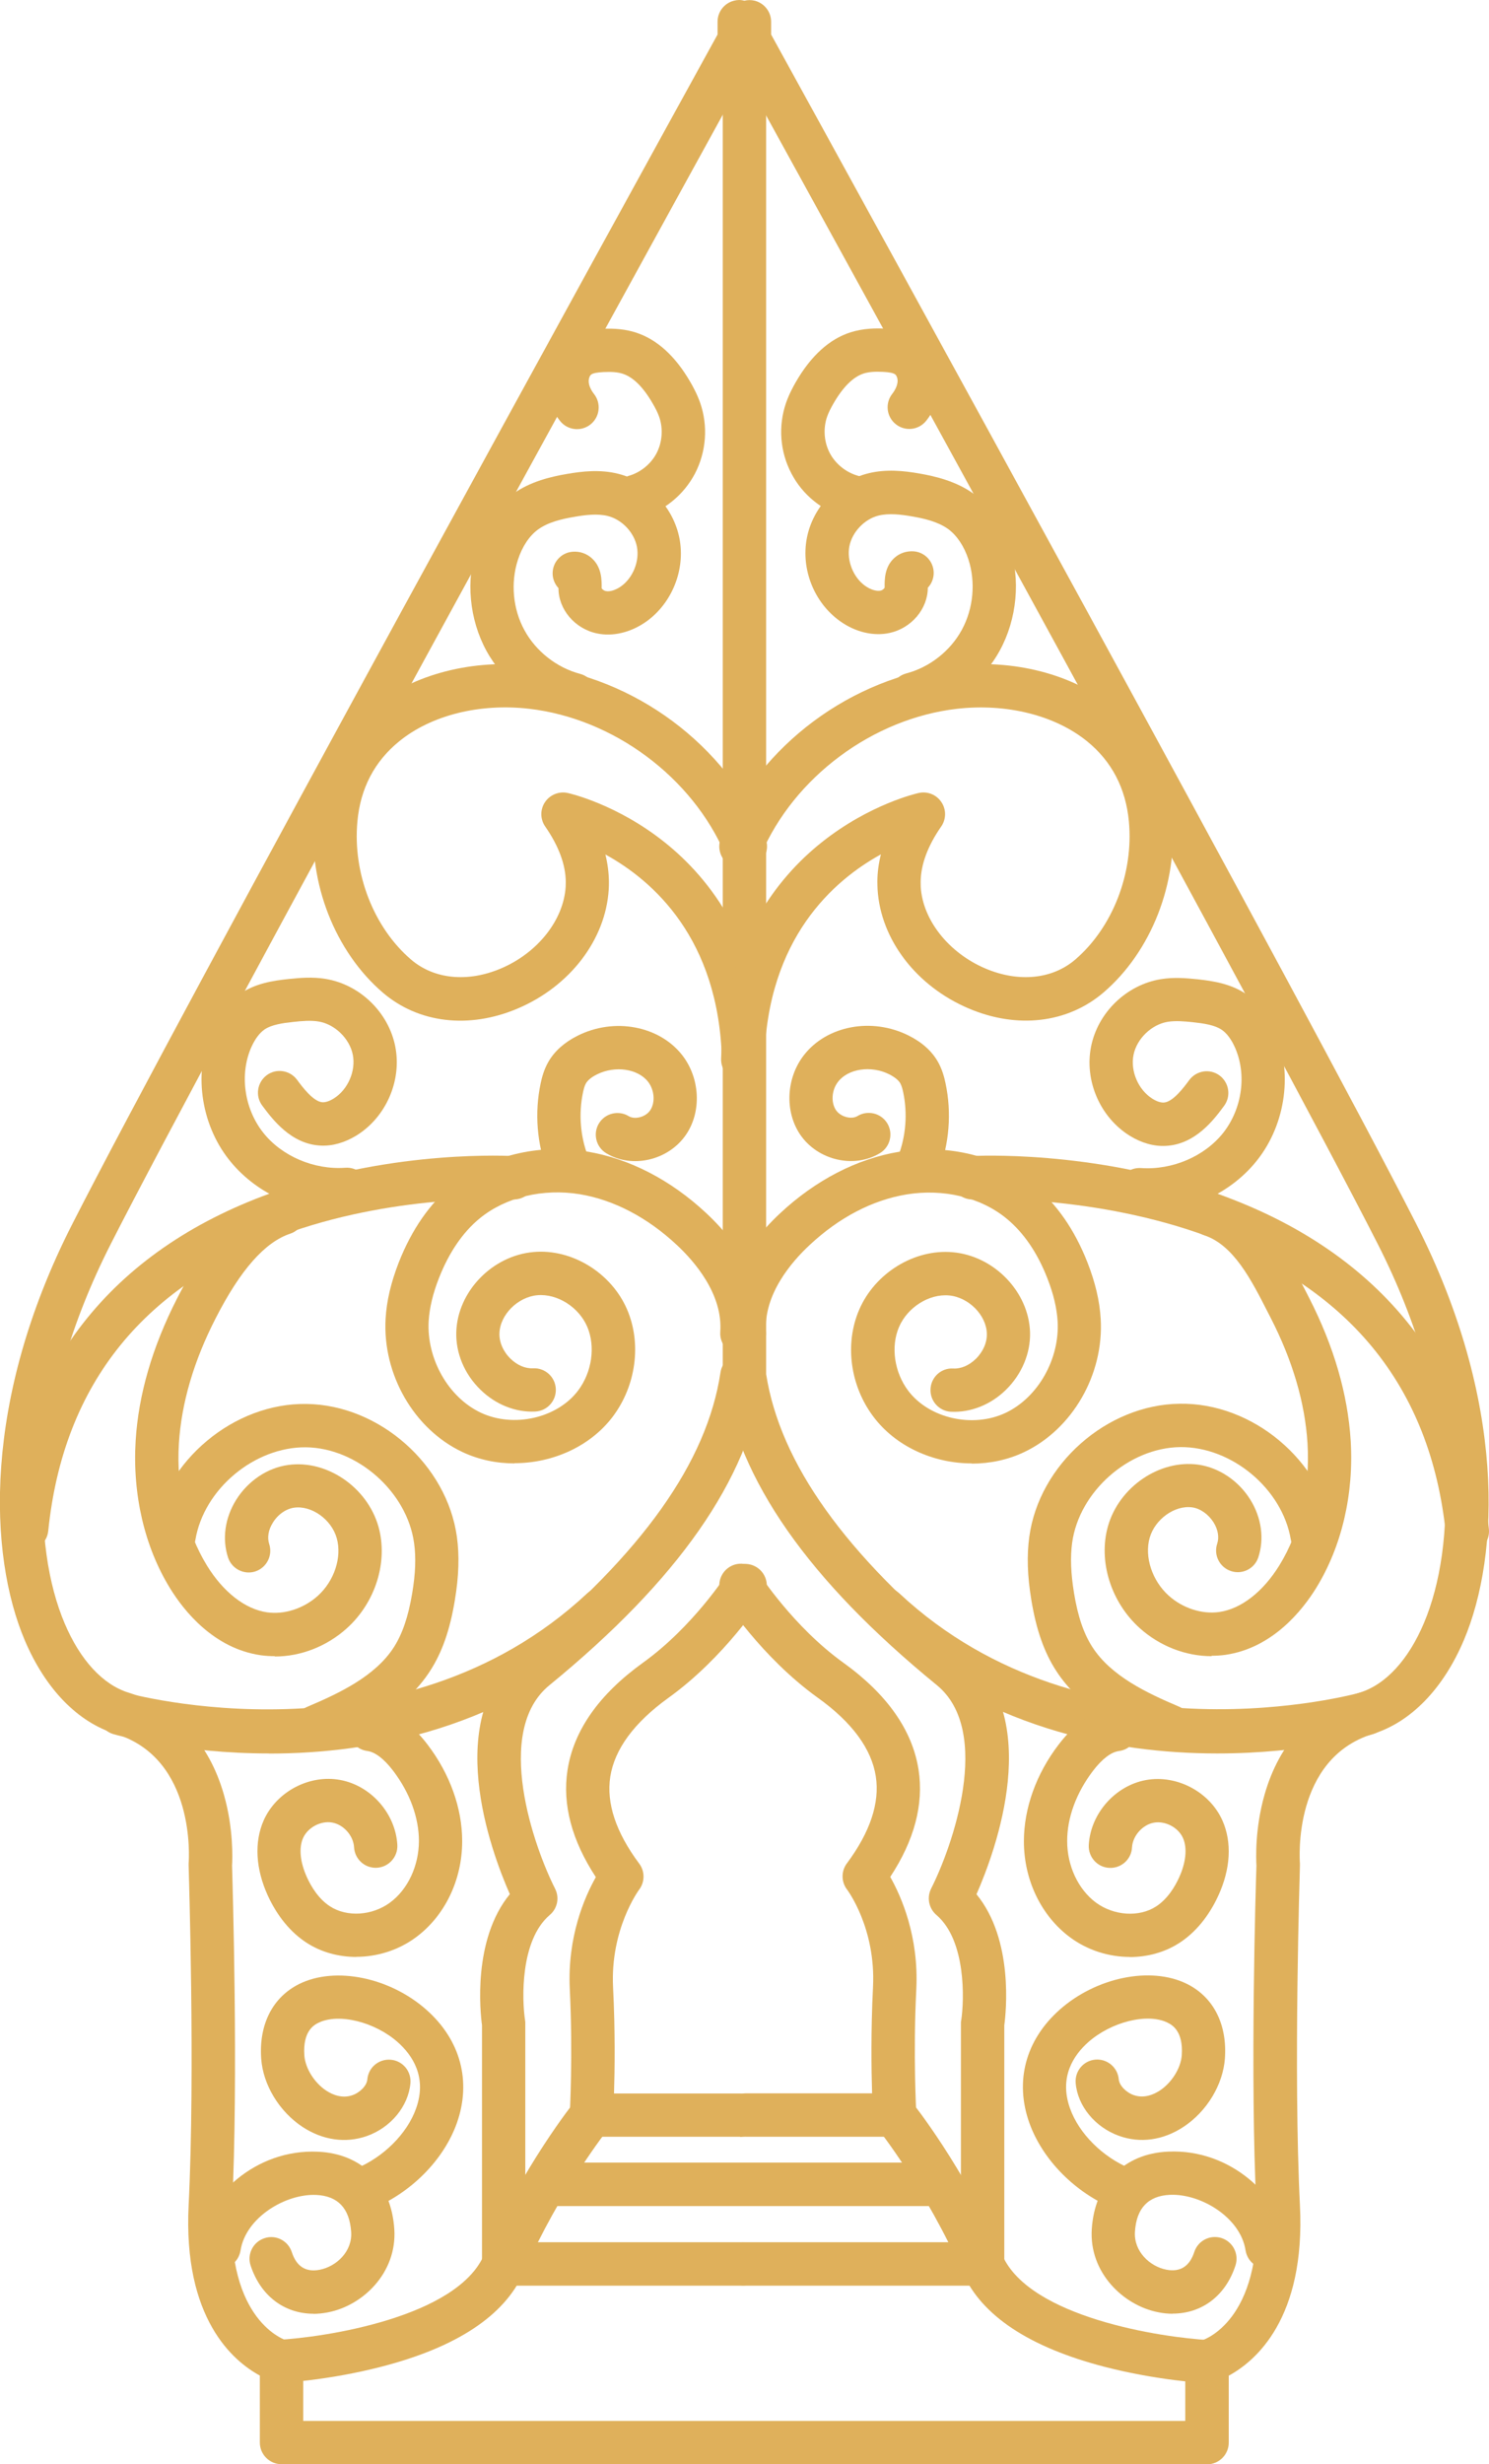 <svg width="55" height="91" viewBox="0 0 55 91" fill="none" xmlns="http://www.w3.org/2000/svg">
<g opacity="0.78" clip-path="url(#clip0_39_430)">
<path d="M19.004 54.041C18.345 54.041 17.689 53.907 17.084 53.623C15.29 52.779 14.125 50.752 14.243 48.695C14.282 48.035 14.443 47.356 14.73 46.619C15.206 45.406 15.88 44.435 16.731 43.74C18.031 42.681 19.878 42.228 21.676 42.524C23.244 42.781 24.773 43.571 26.091 44.803C27.559 46.177 28.311 47.77 28.2 49.298C28.169 49.739 27.786 50.069 27.345 50.038C26.904 50.008 26.574 49.624 26.605 49.182C26.705 47.789 25.643 46.573 24.999 45.974C23.91 44.957 22.669 44.308 21.415 44.101C20.062 43.879 18.686 44.209 17.735 44.98C17.099 45.498 16.589 46.243 16.214 47.198C15.988 47.774 15.865 48.296 15.834 48.783C15.754 50.18 16.562 51.604 17.758 52.168C18.97 52.74 20.583 52.372 21.354 51.351C21.867 50.668 22.002 49.724 21.691 48.994C21.377 48.265 20.583 47.766 19.847 47.831C19.123 47.897 18.468 48.553 18.448 49.24C18.437 49.566 18.59 49.916 18.858 50.176C19.104 50.414 19.403 50.545 19.69 50.529C20.131 50.507 20.507 50.844 20.53 51.286C20.553 51.727 20.215 52.103 19.775 52.126C19.046 52.164 18.306 51.869 17.743 51.316C17.153 50.741 16.831 49.965 16.854 49.19C16.9 47.697 18.18 46.369 19.709 46.235C21.124 46.108 22.58 47.002 23.163 48.357C23.703 49.612 23.497 51.163 22.638 52.31C21.806 53.416 20.411 54.033 19.008 54.033L19.004 54.041Z" fill="#D69A2D"/>
<path d="M27.341 78.907H21.848C21.63 78.907 21.419 78.815 21.266 78.657C21.116 78.496 21.036 78.281 21.047 78.062C21.047 78.04 21.166 75.886 21.047 73.461C20.951 71.523 21.595 70.053 22.009 69.32C21.12 67.965 20.767 66.637 20.963 65.367C21.189 63.905 22.128 62.569 23.749 61.402C25.601 60.071 26.835 58.144 26.85 58.125C27.088 57.752 27.582 57.641 27.954 57.879C28.326 58.117 28.437 58.612 28.2 58.984C28.142 59.073 26.781 61.195 24.685 62.703C23.424 63.613 22.703 64.592 22.542 65.612C22.392 66.587 22.749 67.666 23.611 68.821C23.826 69.109 23.822 69.504 23.604 69.788C23.596 69.8 22.538 71.235 22.645 73.384C22.726 74.981 22.707 76.435 22.68 77.31H27.337C27.778 77.31 28.138 77.667 28.138 78.112C28.138 78.554 27.782 78.915 27.337 78.915L27.341 78.907Z" fill="#D69A2D"/>
<path d="M27.402 84.407H18.605C18.165 84.407 17.804 84.05 17.804 83.605V74.789C17.739 74.317 17.452 71.63 18.832 69.949C18.119 68.33 16.309 63.425 19.284 60.992C23.715 57.369 26.114 53.999 26.613 50.683C26.678 50.246 27.084 49.946 27.521 50.011C27.958 50.077 28.257 50.483 28.192 50.921C27.632 54.644 25.049 58.343 20.296 62.231C18.203 63.939 19.736 68.234 20.503 69.746C20.671 70.076 20.591 70.479 20.307 70.717C19.211 71.65 19.276 73.841 19.395 74.609C19.403 74.647 19.403 74.689 19.403 74.731V82.802H27.402C27.843 82.802 28.203 83.159 28.203 83.605C28.203 84.046 27.847 84.407 27.402 84.407Z" fill="#D69A2D"/>
<path d="M10.261 88.01C9.839 88.01 9.487 87.68 9.464 87.25C9.441 86.809 9.782 86.433 10.223 86.41C12.009 86.318 16.865 85.573 17.873 83.282C19.334 79.974 21.151 77.702 21.227 77.606C21.503 77.26 22.009 77.207 22.35 77.483C22.695 77.759 22.749 78.266 22.473 78.608C22.458 78.63 20.71 80.822 19.338 83.927C18.64 85.508 16.877 86.678 14.098 87.396C12.135 87.907 10.38 87.999 10.307 88.003C10.292 88.003 10.28 88.003 10.265 88.003L10.261 88.01Z" fill="#D69A2D"/>
<path d="M9.935 64.753C6.731 64.753 4.393 64.097 4.189 64.039C3.764 63.916 3.523 63.471 3.645 63.049C3.768 62.623 4.209 62.381 4.634 62.504C4.734 62.535 14.749 65.317 21.683 58.846C22.005 58.543 22.511 58.562 22.814 58.885C23.117 59.207 23.098 59.714 22.776 60.017C18.667 63.851 13.707 64.757 9.943 64.757L9.935 64.753Z" fill="#D69A2D"/>
<path d="M27.464 39.925C27.03 39.925 26.674 39.58 26.666 39.146C26.555 34.656 24.11 32.514 22.362 31.555C22.446 31.893 22.488 32.23 22.492 32.564C22.492 32.66 22.492 32.752 22.485 32.845C22.373 34.698 21.055 36.422 19.123 37.243C17.325 38.007 15.462 37.788 14.14 36.656C12.377 35.144 11.384 32.607 11.606 30.193C11.76 28.546 12.496 27.142 13.738 26.132C15.267 24.889 17.452 24.325 19.729 24.585C23.454 25.011 26.804 27.506 28.269 30.941C28.441 31.348 28.253 31.816 27.847 31.993C27.441 32.165 26.973 31.977 26.797 31.57C25.574 28.7 22.661 26.535 19.545 26.174C17.72 25.963 15.926 26.412 14.746 27.376C13.833 28.116 13.312 29.114 13.201 30.338C13.025 32.25 13.803 34.253 15.183 35.435C16.034 36.164 17.272 36.287 18.502 35.765C19.859 35.19 20.817 33.977 20.894 32.749C20.894 32.691 20.898 32.63 20.898 32.568C20.894 31.931 20.637 31.24 20.139 30.523C19.951 30.254 19.947 29.893 20.131 29.621C20.315 29.348 20.648 29.214 20.967 29.283C21.04 29.298 22.791 29.698 24.558 31.11C26.191 32.415 28.165 34.859 28.269 39.104C28.28 39.545 27.931 39.914 27.491 39.925C27.483 39.925 27.479 39.925 27.471 39.925H27.464Z" fill="#D69A2D"/>
<path d="M0.989 57.257C0.962 57.257 0.935 57.257 0.905 57.254C0.464 57.207 0.146 56.816 0.192 56.375C0.813 50.319 4.293 46.032 10.261 43.971C14.681 42.447 18.855 42.685 19.027 42.696C19.468 42.723 19.801 43.103 19.775 43.545C19.748 43.986 19.368 44.32 18.927 44.293C18.889 44.293 14.857 44.063 10.736 45.498C5.351 47.371 2.338 51.086 1.782 56.536C1.74 56.947 1.391 57.254 0.989 57.254V57.257Z" fill="#D69A2D"/>
<path d="M10.146 61.16C9.973 61.16 9.805 61.149 9.636 61.126C7.888 60.877 6.784 59.472 6.282 58.654C5.339 57.123 4.891 55.193 5.01 53.212C5.113 51.501 5.631 49.731 6.539 47.954C7.252 46.561 8.41 44.635 10.219 44.036C10.637 43.898 11.089 44.124 11.231 44.542C11.369 44.961 11.143 45.414 10.725 45.556C9.786 45.867 8.881 46.891 7.965 48.684C7.156 50.261 6.7 51.819 6.608 53.312C6.508 54.962 6.876 56.563 7.647 57.818C8.249 58.796 9.057 59.426 9.866 59.541C10.506 59.633 11.219 59.399 11.737 58.934C12.35 58.382 12.637 57.503 12.438 56.801C12.243 56.11 11.511 55.588 10.867 55.676C10.564 55.718 10.261 55.929 10.077 56.233C9.912 56.494 9.866 56.782 9.943 57.016C10.081 57.434 9.855 57.887 9.437 58.029C9.019 58.167 8.567 57.941 8.425 57.522C8.199 56.835 8.306 56.06 8.72 55.392C9.157 54.69 9.878 54.202 10.648 54.099C12.07 53.899 13.565 54.92 13.979 56.375C14.343 57.66 13.876 59.172 12.81 60.132C12.07 60.8 11.108 61.172 10.154 61.172L10.146 61.16Z" fill="#D69A2D"/>
<path d="M11.652 64.569C11.342 64.569 11.047 64.384 10.916 64.081C10.744 63.674 10.936 63.206 11.342 63.033C12.53 62.531 13.853 61.905 14.543 60.838C14.864 60.339 15.079 59.706 15.225 58.839C15.348 58.102 15.37 57.511 15.294 56.977C15.033 55.093 13.205 53.473 11.304 53.446C9.402 53.427 7.532 54.985 7.218 56.862C7.145 57.3 6.735 57.591 6.298 57.518C5.861 57.445 5.569 57.035 5.642 56.597C6.087 53.938 8.644 51.8 11.327 51.846C14.017 51.884 16.509 54.087 16.877 56.755C16.973 57.453 16.95 58.198 16.8 59.099C16.62 60.193 16.329 61.022 15.884 61.709C14.949 63.156 13.37 63.912 11.963 64.511C11.859 64.553 11.756 64.576 11.652 64.576V64.569Z" fill="#D69A2D"/>
<path d="M12.503 44.746C10.932 44.746 9.406 44.028 8.456 42.823C7.394 41.476 7.141 39.546 7.823 38.018C8.08 37.442 8.433 37.001 8.866 36.702C9.437 36.31 10.092 36.214 10.663 36.153C11.07 36.111 11.541 36.069 12.024 36.149C13.293 36.356 14.351 37.385 14.6 38.644C14.849 39.906 14.259 41.257 13.166 41.933C12.733 42.198 12.277 42.328 11.84 42.305C10.744 42.251 10.058 41.326 9.686 40.827C9.422 40.474 9.498 39.972 9.851 39.707C10.204 39.442 10.706 39.519 10.97 39.872C11.165 40.137 11.576 40.689 11.917 40.705C12.028 40.709 12.174 40.662 12.327 40.566C12.848 40.244 13.151 39.549 13.032 38.951C12.913 38.352 12.369 37.822 11.767 37.723C11.484 37.676 11.154 37.703 10.84 37.738C10.445 37.78 10.035 37.838 9.77 38.018C9.586 38.145 9.422 38.367 9.287 38.663C8.843 39.657 9.015 40.927 9.717 41.821C10.403 42.693 11.595 43.207 12.756 43.123C13.193 43.092 13.58 43.426 13.611 43.867C13.642 44.308 13.308 44.692 12.867 44.723C12.749 44.731 12.63 44.734 12.507 44.734L12.503 44.746Z" fill="#D69A2D"/>
<path d="M21.22 26.447C21.151 26.447 21.085 26.439 21.017 26.42C19.736 26.082 18.598 25.188 17.965 24.029C17.333 22.866 17.199 21.423 17.609 20.164C17.873 19.351 18.329 18.691 18.931 18.253C19.575 17.781 20.346 17.604 20.948 17.501C21.507 17.405 22.166 17.328 22.837 17.497C23.972 17.781 24.88 18.74 25.099 19.892C25.317 21.039 24.826 22.271 23.876 22.951C23.305 23.357 22.634 23.519 22.036 23.388C21.227 23.212 20.625 22.498 20.629 21.719C20.511 21.592 20.43 21.423 20.415 21.235C20.38 20.794 20.71 20.41 21.147 20.375C21.419 20.352 21.68 20.444 21.875 20.629C22.232 20.962 22.228 21.442 22.224 21.726C22.232 21.745 22.297 21.811 22.373 21.826C22.527 21.861 22.745 21.791 22.945 21.649C23.381 21.335 23.627 20.725 23.527 20.195C23.427 19.665 22.975 19.186 22.45 19.055C22.067 18.959 21.611 19.017 21.216 19.086C20.76 19.163 20.246 19.282 19.874 19.554C19.552 19.788 19.288 20.187 19.131 20.671C18.855 21.519 18.943 22.49 19.372 23.273C19.798 24.056 20.568 24.658 21.427 24.885C21.852 24.996 22.109 25.434 21.998 25.863C21.902 26.224 21.58 26.462 21.224 26.462L21.22 26.447Z" fill="#D69A2D"/>
<path d="M23.42 19.151C23.071 19.151 22.749 18.917 22.649 18.564C22.53 18.138 22.784 17.696 23.209 17.577C23.65 17.455 24.041 17.14 24.252 16.737C24.462 16.334 24.501 15.831 24.351 15.401C24.301 15.255 24.225 15.098 24.106 14.895C23.757 14.292 23.385 13.924 22.998 13.801C22.818 13.743 22.592 13.724 22.289 13.74C22.055 13.751 21.902 13.782 21.837 13.832C21.791 13.866 21.745 13.962 21.745 14.077C21.745 14.223 21.821 14.396 21.944 14.553C22.216 14.902 22.155 15.405 21.806 15.678C21.457 15.95 20.955 15.889 20.683 15.54C20.342 15.102 20.158 14.607 20.146 14.112C20.135 13.479 20.411 12.891 20.894 12.542C21.327 12.224 21.829 12.162 22.216 12.143C22.718 12.12 23.121 12.162 23.489 12.281C24.263 12.531 24.938 13.141 25.493 14.097C25.601 14.281 25.754 14.565 25.865 14.883C26.16 15.739 26.087 16.687 25.67 17.489C25.248 18.291 24.508 18.886 23.638 19.128C23.565 19.147 23.496 19.159 23.424 19.159L23.42 19.151Z" fill="#D69A2D"/>
<path d="M20.978 43.798C20.656 43.798 20.353 43.602 20.231 43.288C19.832 42.255 19.74 41.092 19.97 40.01C20.016 39.787 20.093 39.496 20.254 39.215C20.48 38.82 20.844 38.494 21.334 38.248C22.691 37.565 24.359 37.88 25.206 38.974C25.861 39.822 25.919 41.054 25.34 41.902C24.692 42.854 23.339 43.169 22.389 42.585C22.013 42.355 21.894 41.86 22.124 41.484C22.354 41.108 22.849 40.989 23.224 41.219C23.45 41.357 23.853 41.25 24.018 41C24.209 40.716 24.175 40.256 23.941 39.952C23.565 39.465 22.718 39.342 22.051 39.676C21.848 39.776 21.71 39.891 21.641 40.01C21.591 40.098 21.557 40.236 21.534 40.344C21.369 41.127 21.434 41.967 21.722 42.712C21.883 43.123 21.676 43.587 21.265 43.748C21.17 43.786 21.074 43.802 20.978 43.802V43.798Z" fill="#D69A2D"/>
<path d="M13.163 72.267C12.511 72.267 11.867 72.095 11.323 71.742C10.732 71.358 10.238 70.755 9.893 70.003C9.441 69.013 9.387 68.026 9.74 67.224C10.211 66.165 11.422 65.52 12.565 65.731C13.703 65.939 14.611 66.971 14.677 68.13C14.7 68.571 14.362 68.948 13.921 68.974C13.477 68.997 13.105 68.66 13.078 68.218C13.055 67.792 12.695 67.382 12.273 67.305C11.855 67.228 11.373 67.481 11.196 67.873C11.031 68.241 11.085 68.775 11.342 69.335C11.495 69.669 11.764 70.122 12.189 70.398C12.814 70.805 13.749 70.748 14.412 70.256C15.064 69.773 15.47 68.905 15.474 67.988C15.474 67.121 15.137 66.2 14.52 65.39C14.186 64.952 13.856 64.699 13.565 64.661C13.128 64.603 12.818 64.204 12.875 63.766C12.933 63.329 13.331 63.018 13.768 63.076C14.5 63.168 15.179 63.621 15.788 64.419C16.62 65.509 17.072 66.775 17.072 67.992C17.072 69.427 16.428 70.755 15.363 71.542C14.715 72.022 13.929 72.263 13.159 72.263L13.163 72.267Z" fill="#D69A2D"/>
<path d="M11.579 85.443C10.506 85.443 9.625 84.783 9.257 83.662C9.119 83.24 9.349 82.791 9.77 82.653C10.192 82.514 10.64 82.745 10.778 83.167C10.951 83.7 11.3 83.919 11.809 83.819C12.419 83.7 13.021 83.148 12.971 82.422C12.913 81.551 12.48 81.091 11.679 81.056C10.545 81.006 9.077 81.889 8.885 83.106C8.816 83.543 8.41 83.842 7.973 83.773C7.536 83.704 7.237 83.297 7.306 82.86C7.574 81.133 9.421 79.352 11.748 79.46C13.377 79.532 14.454 80.626 14.565 82.323C14.669 83.931 13.4 85.147 12.108 85.393C11.928 85.427 11.748 85.447 11.576 85.447L11.579 85.443Z" fill="#D69A2D"/>
<path d="M13.439 81.628C13.124 81.628 12.825 81.44 12.699 81.133C12.53 80.722 12.726 80.258 13.136 80.089C14.163 79.667 15.041 78.792 15.37 77.859C15.781 76.704 15.232 75.898 14.7 75.422C13.853 74.666 12.511 74.332 11.767 74.697C11.622 74.769 11.177 74.984 11.242 75.906C11.277 76.378 11.61 76.915 12.055 77.207C12.285 77.356 12.637 77.506 13.021 77.372C13.308 77.268 13.55 77.015 13.569 76.788C13.607 76.347 13.994 76.025 14.435 76.063C14.876 76.101 15.198 76.489 15.16 76.93C15.083 77.782 14.439 78.565 13.554 78.88C12.772 79.156 11.928 79.037 11.177 78.546C10.315 77.978 9.713 76.988 9.648 76.017C9.56 74.75 10.077 73.745 11.062 73.261C12.392 72.609 14.412 73.023 15.761 74.228C17.015 75.345 17.417 76.865 16.877 78.396C16.394 79.759 15.19 80.975 13.741 81.57C13.642 81.612 13.538 81.632 13.439 81.632V81.628Z" fill="#D69A2D"/>
<path d="M44.582 91H10.399C9.958 91 9.598 90.643 9.598 90.198V87.726C8.605 87.189 6.758 85.615 6.968 81.428C7.214 76.531 6.968 68.978 6.968 68.901C6.968 68.871 6.968 68.84 6.968 68.809C6.98 68.656 7.237 64.945 4.274 64.031C2.863 63.597 1.671 62.362 0.908 60.558C-0.418 57.415 -0.656 51.727 2.672 45.199C6.742 37.208 23.009 7.626 26.505 1.274V0.802C26.505 0.438 26.75 0.119 27.107 0.027C27.237 -0.008 27.368 -0.008 27.494 0.027C27.617 -0.004 27.751 -0.004 27.881 0.027C28.234 0.119 28.483 0.438 28.483 0.802V1.274C31.979 7.626 48.242 37.208 52.313 45.199C55.636 51.727 55.402 57.415 54.076 60.558C53.313 62.362 52.117 63.594 50.711 64.031C47.748 64.948 48.005 68.656 48.016 68.813C48.016 68.844 48.016 68.875 48.016 68.905C48.016 68.982 47.771 76.535 48.016 81.432C48.227 85.619 46.379 87.193 45.387 87.73V90.202C45.387 90.643 45.03 91.004 44.586 91.004L44.582 91ZM11.196 89.4H43.781V87.208C43.781 86.844 44.026 86.525 44.379 86.433C44.459 86.41 46.621 85.719 46.41 81.513C46.169 76.738 46.387 69.504 46.41 68.894C46.395 68.641 46.353 67.52 46.709 66.276C47.257 64.35 48.476 63.049 50.232 62.504C51.182 62.208 52.022 61.299 52.597 59.936C53.785 57.123 53.957 51.965 50.883 45.924C46.966 38.233 31.699 10.439 27.49 2.794C23.285 10.443 8.015 38.237 4.097 45.928C1.023 51.969 1.196 57.127 2.384 59.94C2.959 61.303 3.798 62.212 4.749 62.508C6.505 63.049 7.723 64.354 8.272 66.28C8.628 67.524 8.586 68.644 8.571 68.898C8.59 69.508 8.808 76.742 8.571 81.517C8.36 85.723 10.521 86.414 10.614 86.441C10.966 86.533 11.2 86.847 11.2 87.212V89.403L11.196 89.4Z" fill="#D69A2D"/>
<path d="M35.892 54.041C34.489 54.041 33.09 53.423 32.263 52.318C31.4 51.174 31.193 49.624 31.737 48.365C32.32 47.01 33.777 46.116 35.191 46.243C36.72 46.377 38.001 47.705 38.047 49.198C38.069 49.973 37.744 50.748 37.157 51.324C36.594 51.877 35.854 52.168 35.126 52.134C34.685 52.111 34.348 51.735 34.371 51.293C34.394 50.852 34.766 50.51 35.21 50.537C35.498 50.553 35.797 50.422 36.042 50.184C36.31 49.923 36.464 49.574 36.452 49.248C36.433 48.561 35.777 47.904 35.053 47.839C34.317 47.774 33.524 48.273 33.209 49.002C32.895 49.727 33.033 50.675 33.547 51.358C34.317 52.379 35.927 52.748 37.142 52.176C38.338 51.612 39.147 50.188 39.066 48.791C39.035 48.3 38.913 47.782 38.687 47.206C38.315 46.25 37.801 45.506 37.165 44.988C36.214 44.212 34.838 43.886 33.485 44.109C32.228 44.316 30.99 44.961 29.901 45.982C29.257 46.58 28.196 47.797 28.295 49.19C28.326 49.632 27.996 50.015 27.556 50.046C27.115 50.077 26.732 49.747 26.701 49.305C26.593 47.782 27.341 46.185 28.809 44.811C30.131 43.575 31.657 42.788 33.225 42.531C35.022 42.236 36.87 42.693 38.169 43.748C39.02 44.443 39.695 45.41 40.17 46.626C40.458 47.363 40.618 48.043 40.657 48.703C40.779 50.76 39.61 52.786 37.817 53.63C37.215 53.914 36.556 54.049 35.896 54.049L35.892 54.041Z" fill="#D69A2D"/>
<path d="M33.048 78.907H27.556C27.115 78.907 26.755 78.55 26.755 78.105C26.755 77.659 27.111 77.303 27.556 77.303H32.213C32.186 76.428 32.167 74.973 32.247 73.376C32.355 71.197 31.3 69.796 31.289 69.78C31.07 69.496 31.067 69.101 31.281 68.813C32.14 67.658 32.5 66.58 32.351 65.605C32.194 64.584 31.473 63.601 30.208 62.696C28.111 61.187 26.751 59.065 26.693 58.977C26.456 58.605 26.567 58.109 26.939 57.871C27.31 57.633 27.805 57.745 28.042 58.117C28.054 58.136 29.303 60.071 31.143 61.395C32.769 62.565 33.704 63.897 33.93 65.359C34.125 66.633 33.773 67.961 32.883 69.312C33.297 70.045 33.941 71.515 33.846 73.453C33.723 75.883 33.846 78.032 33.846 78.055C33.857 78.274 33.78 78.489 33.627 78.65C33.478 78.811 33.267 78.899 33.044 78.899L33.048 78.907Z" fill="#D69A2D"/>
<path d="M36.291 84.406H27.494C27.053 84.406 26.693 84.05 26.693 83.604C26.693 83.163 27.05 82.802 27.494 82.802H35.494V74.731C35.494 74.689 35.494 74.647 35.505 74.608C35.62 73.845 35.685 71.653 34.589 70.717C34.306 70.475 34.229 70.072 34.394 69.742C35.16 68.234 36.694 63.939 34.601 62.227C29.848 58.343 27.264 54.644 26.705 50.917C26.697 50.879 26.697 50.837 26.697 50.798V1.14C26.697 0.699 27.053 0.338 27.498 0.338C27.939 0.338 28.299 0.695 28.299 1.14V50.745C28.817 54.037 31.212 57.392 35.616 60.995C38.591 63.425 36.782 68.33 36.069 69.953C37.449 71.634 37.161 74.321 37.096 74.793V83.608C37.096 84.05 36.739 84.41 36.295 84.41L36.291 84.406Z" fill="#D69A2D"/>
<path d="M44.636 88.01C44.636 88.01 44.609 88.01 44.593 88.01C44.52 88.01 42.761 87.91 40.803 87.404C38.023 86.682 36.26 85.516 35.563 83.934C34.191 80.83 32.443 78.634 32.427 78.615C32.151 78.27 32.205 77.767 32.55 77.491C32.895 77.214 33.397 77.268 33.673 77.614C33.75 77.709 35.566 79.981 37.027 83.29C38.039 85.581 42.895 86.322 44.681 86.418C45.122 86.441 45.46 86.817 45.437 87.258C45.414 87.684 45.061 88.018 44.639 88.018L44.636 88.01Z" fill="#D69A2D"/>
<path d="M44.961 64.753C41.197 64.753 36.237 63.847 32.128 60.013C31.806 59.71 31.787 59.207 32.09 58.881C32.393 58.558 32.899 58.539 33.221 58.842C40.155 65.313 50.166 62.527 50.27 62.5C50.696 62.377 51.136 62.623 51.259 63.049C51.382 63.475 51.136 63.916 50.715 64.039C50.511 64.096 48.173 64.753 44.969 64.753H44.961Z" fill="#D69A2D"/>
<path d="M27.433 39.925C27.433 39.925 27.421 39.925 27.414 39.925C26.973 39.914 26.624 39.549 26.636 39.104C26.739 34.859 28.709 32.415 30.346 31.11C32.117 29.698 33.865 29.298 33.938 29.283C34.26 29.214 34.589 29.344 34.773 29.621C34.957 29.893 34.953 30.254 34.765 30.523C34.267 31.24 34.01 31.931 34.007 32.572C34.007 32.63 34.007 32.691 34.01 32.752C34.083 33.977 35.045 35.19 36.398 35.765C37.625 36.287 38.867 36.164 39.718 35.435C41.098 34.249 41.876 32.25 41.699 30.338C41.584 29.114 41.067 28.116 40.155 27.376C38.974 26.416 37.18 25.967 35.356 26.174C32.239 26.531 29.326 28.7 28.104 31.57C27.931 31.977 27.46 32.165 27.053 31.993C26.647 31.82 26.459 31.348 26.632 30.941C28.096 27.506 31.446 25.011 35.172 24.585C37.449 24.325 39.63 24.889 41.163 26.132C42.405 27.142 43.141 28.546 43.294 30.193C43.516 32.607 42.523 35.144 40.76 36.652C39.438 37.784 37.575 38.007 35.777 37.239C33.846 36.418 32.527 34.694 32.416 32.845C32.412 32.749 32.408 32.657 32.408 32.564C32.408 32.227 32.454 31.889 32.538 31.551C30.791 32.511 28.341 34.652 28.234 39.142C28.223 39.576 27.866 39.922 27.437 39.922L27.433 39.925Z" fill="#D69A2D"/>
<path d="M54.199 57.353C53.793 57.353 53.448 57.046 53.406 56.636C52.846 51.17 49.768 47.432 44.26 45.533C40.067 44.086 36.004 44.293 35.961 44.293C35.521 44.316 35.145 43.978 35.118 43.537C35.095 43.096 35.432 42.719 35.873 42.693C36.053 42.681 40.293 42.466 44.781 44.017C50.841 46.108 54.375 50.414 54.996 56.467C55.042 56.908 54.72 57.3 54.283 57.346C54.256 57.346 54.23 57.349 54.199 57.349V57.353Z" fill="#D69A2D"/>
<path d="M44.751 61.16C43.796 61.16 42.834 60.788 42.094 60.12C41.032 59.161 40.561 57.649 40.925 56.363C41.335 54.912 42.83 53.892 44.256 54.087C45.026 54.195 45.747 54.678 46.184 55.381C46.598 56.048 46.705 56.824 46.479 57.511C46.341 57.929 45.889 58.159 45.467 58.017C45.05 57.879 44.819 57.426 44.961 57.004C45.038 56.77 44.992 56.486 44.827 56.221C44.639 55.922 44.337 55.707 44.038 55.665C43.394 55.576 42.661 56.102 42.466 56.789C42.267 57.491 42.554 58.37 43.167 58.923C43.681 59.387 44.398 59.621 45.038 59.529C45.843 59.414 46.652 58.785 47.257 57.806C48.028 56.555 48.396 54.955 48.296 53.3C48.204 51.807 47.748 50.253 46.939 48.672L46.836 48.472C46.211 47.244 45.563 45.974 44.471 45.613C44.053 45.475 43.823 45.022 43.965 44.6C44.103 44.182 44.555 43.951 44.977 44.093C46.69 44.661 47.526 46.3 48.261 47.743L48.361 47.939C49.27 49.716 49.783 51.485 49.891 53.197C50.013 55.173 49.561 57.108 48.618 58.639C48.116 59.453 47.016 60.857 45.264 61.111C45.096 61.134 44.923 61.145 44.754 61.145L44.751 61.16Z" fill="#D69A2D"/>
<path d="M43.244 64.569C43.141 64.569 43.033 64.549 42.934 64.503C41.527 63.908 39.948 63.148 39.013 61.702C38.568 61.015 38.277 60.186 38.096 59.092C37.947 58.19 37.924 57.445 38.02 56.747C38.388 54.076 40.879 51.873 43.57 51.838C46.268 51.792 48.813 53.934 49.254 56.59C49.327 57.027 49.032 57.438 48.599 57.511C48.162 57.584 47.752 57.288 47.679 56.854C47.365 54.978 45.494 53.419 43.593 53.439C41.692 53.465 39.863 55.081 39.603 56.969C39.53 57.503 39.553 58.094 39.672 58.831C39.814 59.698 40.032 60.335 40.354 60.83C41.044 61.897 42.366 62.523 43.555 63.026C43.961 63.198 44.153 63.667 43.98 64.073C43.85 64.38 43.555 64.561 43.244 64.561V64.569Z" fill="#D69A2D"/>
<path d="M42.393 44.746C42.274 44.746 42.156 44.742 42.033 44.734C41.592 44.704 41.259 44.32 41.289 43.879C41.32 43.437 41.703 43.107 42.144 43.134C43.302 43.215 44.494 42.704 45.184 41.833C45.885 40.939 46.061 39.672 45.613 38.674C45.479 38.375 45.31 38.152 45.13 38.03C44.862 37.849 44.455 37.792 44.061 37.749C43.746 37.715 43.417 37.688 43.133 37.734C42.531 37.834 41.987 38.36 41.868 38.962C41.749 39.561 42.052 40.256 42.573 40.578C42.727 40.674 42.872 40.72 42.983 40.716C43.325 40.701 43.735 40.148 43.93 39.883C44.195 39.53 44.693 39.453 45.05 39.718C45.402 39.983 45.479 40.482 45.214 40.839C44.846 41.338 44.16 42.263 43.06 42.316C42.623 42.34 42.163 42.209 41.734 41.944C40.642 41.269 40.051 39.918 40.3 38.655C40.55 37.392 41.608 36.368 42.876 36.16C43.359 36.08 43.831 36.122 44.237 36.164C44.808 36.226 45.464 36.326 46.035 36.713C46.468 37.009 46.82 37.45 47.077 38.03C47.759 39.553 47.507 41.484 46.445 42.835C45.498 44.04 43.972 44.757 42.397 44.757L42.393 44.746Z" fill="#D69A2D"/>
<path d="M33.677 26.447C33.324 26.447 32.998 26.209 32.903 25.848C32.791 25.422 33.044 24.985 33.474 24.869C34.336 24.643 35.103 24.041 35.528 23.258C35.954 22.475 36.046 21.504 35.77 20.655C35.612 20.172 35.348 19.777 35.026 19.539C34.65 19.266 34.137 19.147 33.684 19.07C33.29 19.001 32.834 18.944 32.45 19.04C31.929 19.17 31.473 19.65 31.373 20.18C31.274 20.709 31.519 21.323 31.956 21.634C32.155 21.776 32.374 21.841 32.527 21.811C32.604 21.795 32.669 21.726 32.676 21.699C32.673 21.427 32.665 20.947 33.025 20.613C33.221 20.429 33.481 20.341 33.754 20.36C34.194 20.395 34.52 20.782 34.486 21.22C34.47 21.408 34.394 21.577 34.271 21.703C34.271 22.482 33.669 23.196 32.864 23.373C32.266 23.503 31.596 23.346 31.024 22.935C30.074 22.256 29.583 21.028 29.802 19.876C30.02 18.729 30.929 17.766 32.063 17.482C32.734 17.313 33.397 17.389 33.953 17.485C34.551 17.589 35.321 17.769 35.969 18.238C36.567 18.675 37.027 19.339 37.291 20.149C37.702 21.408 37.567 22.851 36.935 24.014C36.303 25.177 35.16 26.071 33.884 26.405C33.815 26.424 33.746 26.431 33.681 26.431L33.677 26.447Z" fill="#D69A2D"/>
<path d="M31.477 19.151C31.408 19.151 31.335 19.143 31.262 19.12C30.392 18.879 29.648 18.284 29.231 17.482C28.809 16.679 28.74 15.732 29.035 14.876C29.146 14.557 29.3 14.273 29.407 14.089C29.963 13.133 30.637 12.523 31.412 12.274C31.895 12.12 32.366 12.12 32.684 12.135C33.071 12.155 33.57 12.216 34.007 12.534C34.486 12.888 34.766 13.475 34.754 14.104C34.742 14.603 34.559 15.094 34.217 15.532C33.945 15.881 33.443 15.943 33.094 15.67C32.745 15.398 32.684 14.895 32.956 14.546C33.079 14.388 33.152 14.216 33.156 14.07C33.156 13.955 33.11 13.859 33.064 13.824C32.995 13.774 32.845 13.743 32.611 13.732C32.309 13.717 32.082 13.736 31.902 13.793C31.519 13.916 31.143 14.285 30.794 14.887C30.676 15.091 30.599 15.248 30.549 15.394C30.4 15.827 30.438 16.326 30.649 16.729C30.86 17.132 31.251 17.447 31.692 17.57C32.117 17.689 32.366 18.126 32.251 18.556C32.151 18.909 31.833 19.143 31.481 19.143L31.477 19.151Z" fill="#D69A2D"/>
<path d="M33.918 43.798C33.823 43.798 33.727 43.779 33.631 43.744C33.221 43.583 33.014 43.122 33.175 42.708C33.462 41.963 33.527 41.123 33.363 40.34C33.34 40.233 33.305 40.094 33.255 40.006C33.19 39.891 33.048 39.776 32.845 39.672C32.178 39.338 31.331 39.461 30.956 39.949C30.718 40.252 30.687 40.712 30.879 40.996C31.047 41.242 31.446 41.353 31.672 41.215C32.048 40.985 32.542 41.104 32.772 41.48C33.002 41.856 32.883 42.351 32.508 42.581C31.557 43.165 30.204 42.854 29.556 41.898C28.982 41.05 29.035 39.818 29.691 38.97C30.538 37.872 32.205 37.561 33.562 38.241C34.053 38.486 34.417 38.812 34.643 39.208C34.804 39.492 34.88 39.783 34.926 40.006C35.157 41.088 35.065 42.251 34.666 43.284C34.543 43.602 34.24 43.794 33.918 43.794V43.798Z" fill="#D69A2D"/>
<path d="M41.734 72.267C40.964 72.267 40.178 72.025 39.53 71.546C38.461 70.755 37.82 69.427 37.82 67.996C37.82 66.779 38.273 65.509 39.105 64.423C39.714 63.624 40.392 63.172 41.124 63.079C41.562 63.022 41.964 63.333 42.018 63.77C42.075 64.208 41.765 64.611 41.328 64.664C41.04 64.703 40.711 64.952 40.373 65.394C39.756 66.203 39.415 67.128 39.419 67.992C39.419 68.909 39.829 69.776 40.481 70.26C41.144 70.748 42.079 70.809 42.704 70.402C43.129 70.126 43.398 69.673 43.551 69.339C43.808 68.779 43.861 68.245 43.697 67.877C43.524 67.485 43.041 67.232 42.619 67.309C42.202 67.385 41.837 67.796 41.814 68.222C41.791 68.663 41.416 69.001 40.971 68.978C40.53 68.955 40.193 68.575 40.216 68.134C40.281 66.975 41.19 65.942 42.328 65.735C43.467 65.528 44.681 66.169 45.153 67.228C45.51 68.03 45.456 69.017 45 70.007C44.655 70.759 44.16 71.362 43.57 71.745C43.026 72.098 42.386 72.271 41.73 72.271L41.734 72.267Z" fill="#D69A2D"/>
<path d="M43.317 85.443C43.145 85.443 42.968 85.427 42.784 85.389C41.496 85.14 40.224 83.923 40.327 82.319C40.438 80.626 41.519 79.529 43.145 79.456C45.471 79.348 47.319 81.133 47.587 82.856C47.656 83.294 47.357 83.7 46.92 83.769C46.483 83.838 46.077 83.539 46.008 83.102C45.82 81.885 44.352 81.002 43.214 81.052C42.412 81.087 41.975 81.547 41.922 82.418C41.876 83.144 42.474 83.697 43.083 83.816C43.593 83.915 43.942 83.693 44.114 83.163C44.252 82.741 44.701 82.514 45.122 82.649C45.544 82.787 45.77 83.236 45.636 83.658C45.272 84.783 44.39 85.439 43.313 85.439L43.317 85.443Z" fill="#D69A2D"/>
<path d="M41.458 81.628C41.358 81.628 41.255 81.609 41.155 81.567C39.706 80.972 38.507 79.755 38.02 78.392C37.475 76.861 37.882 75.341 39.131 74.225C40.481 73.019 42.501 72.605 43.831 73.257C44.819 73.741 45.333 74.747 45.245 76.013C45.176 76.984 44.578 77.974 43.716 78.542C42.964 79.037 42.121 79.156 41.339 78.876C40.454 78.561 39.806 77.778 39.733 76.927C39.695 76.485 40.021 76.097 40.458 76.059C40.898 76.021 41.285 76.347 41.324 76.784C41.343 77.007 41.584 77.264 41.872 77.368C42.255 77.502 42.608 77.353 42.838 77.203C43.282 76.911 43.616 76.374 43.651 75.902C43.716 74.984 43.271 74.766 43.125 74.693C42.386 74.328 41.044 74.662 40.193 75.418C39.66 75.894 39.112 76.7 39.522 77.855C39.852 78.788 40.73 79.663 41.757 80.085C42.167 80.254 42.363 80.718 42.194 81.129C42.067 81.44 41.769 81.624 41.454 81.624L41.458 81.628Z" fill="#D69A2D"/>
<path d="M34.631 81.467H20.173C19.732 81.467 19.372 81.11 19.372 80.665C19.372 80.223 19.729 79.862 20.173 79.862H34.631C35.072 79.862 35.432 80.219 35.432 80.665C35.432 81.106 35.076 81.467 34.631 81.467Z" fill="#D69A2D"/>
</g>
<defs>
<clipPath id="clip0_39_430">
<rect width="55" height="91" fill="white"/>
</clipPath>
</defs>
</svg>
